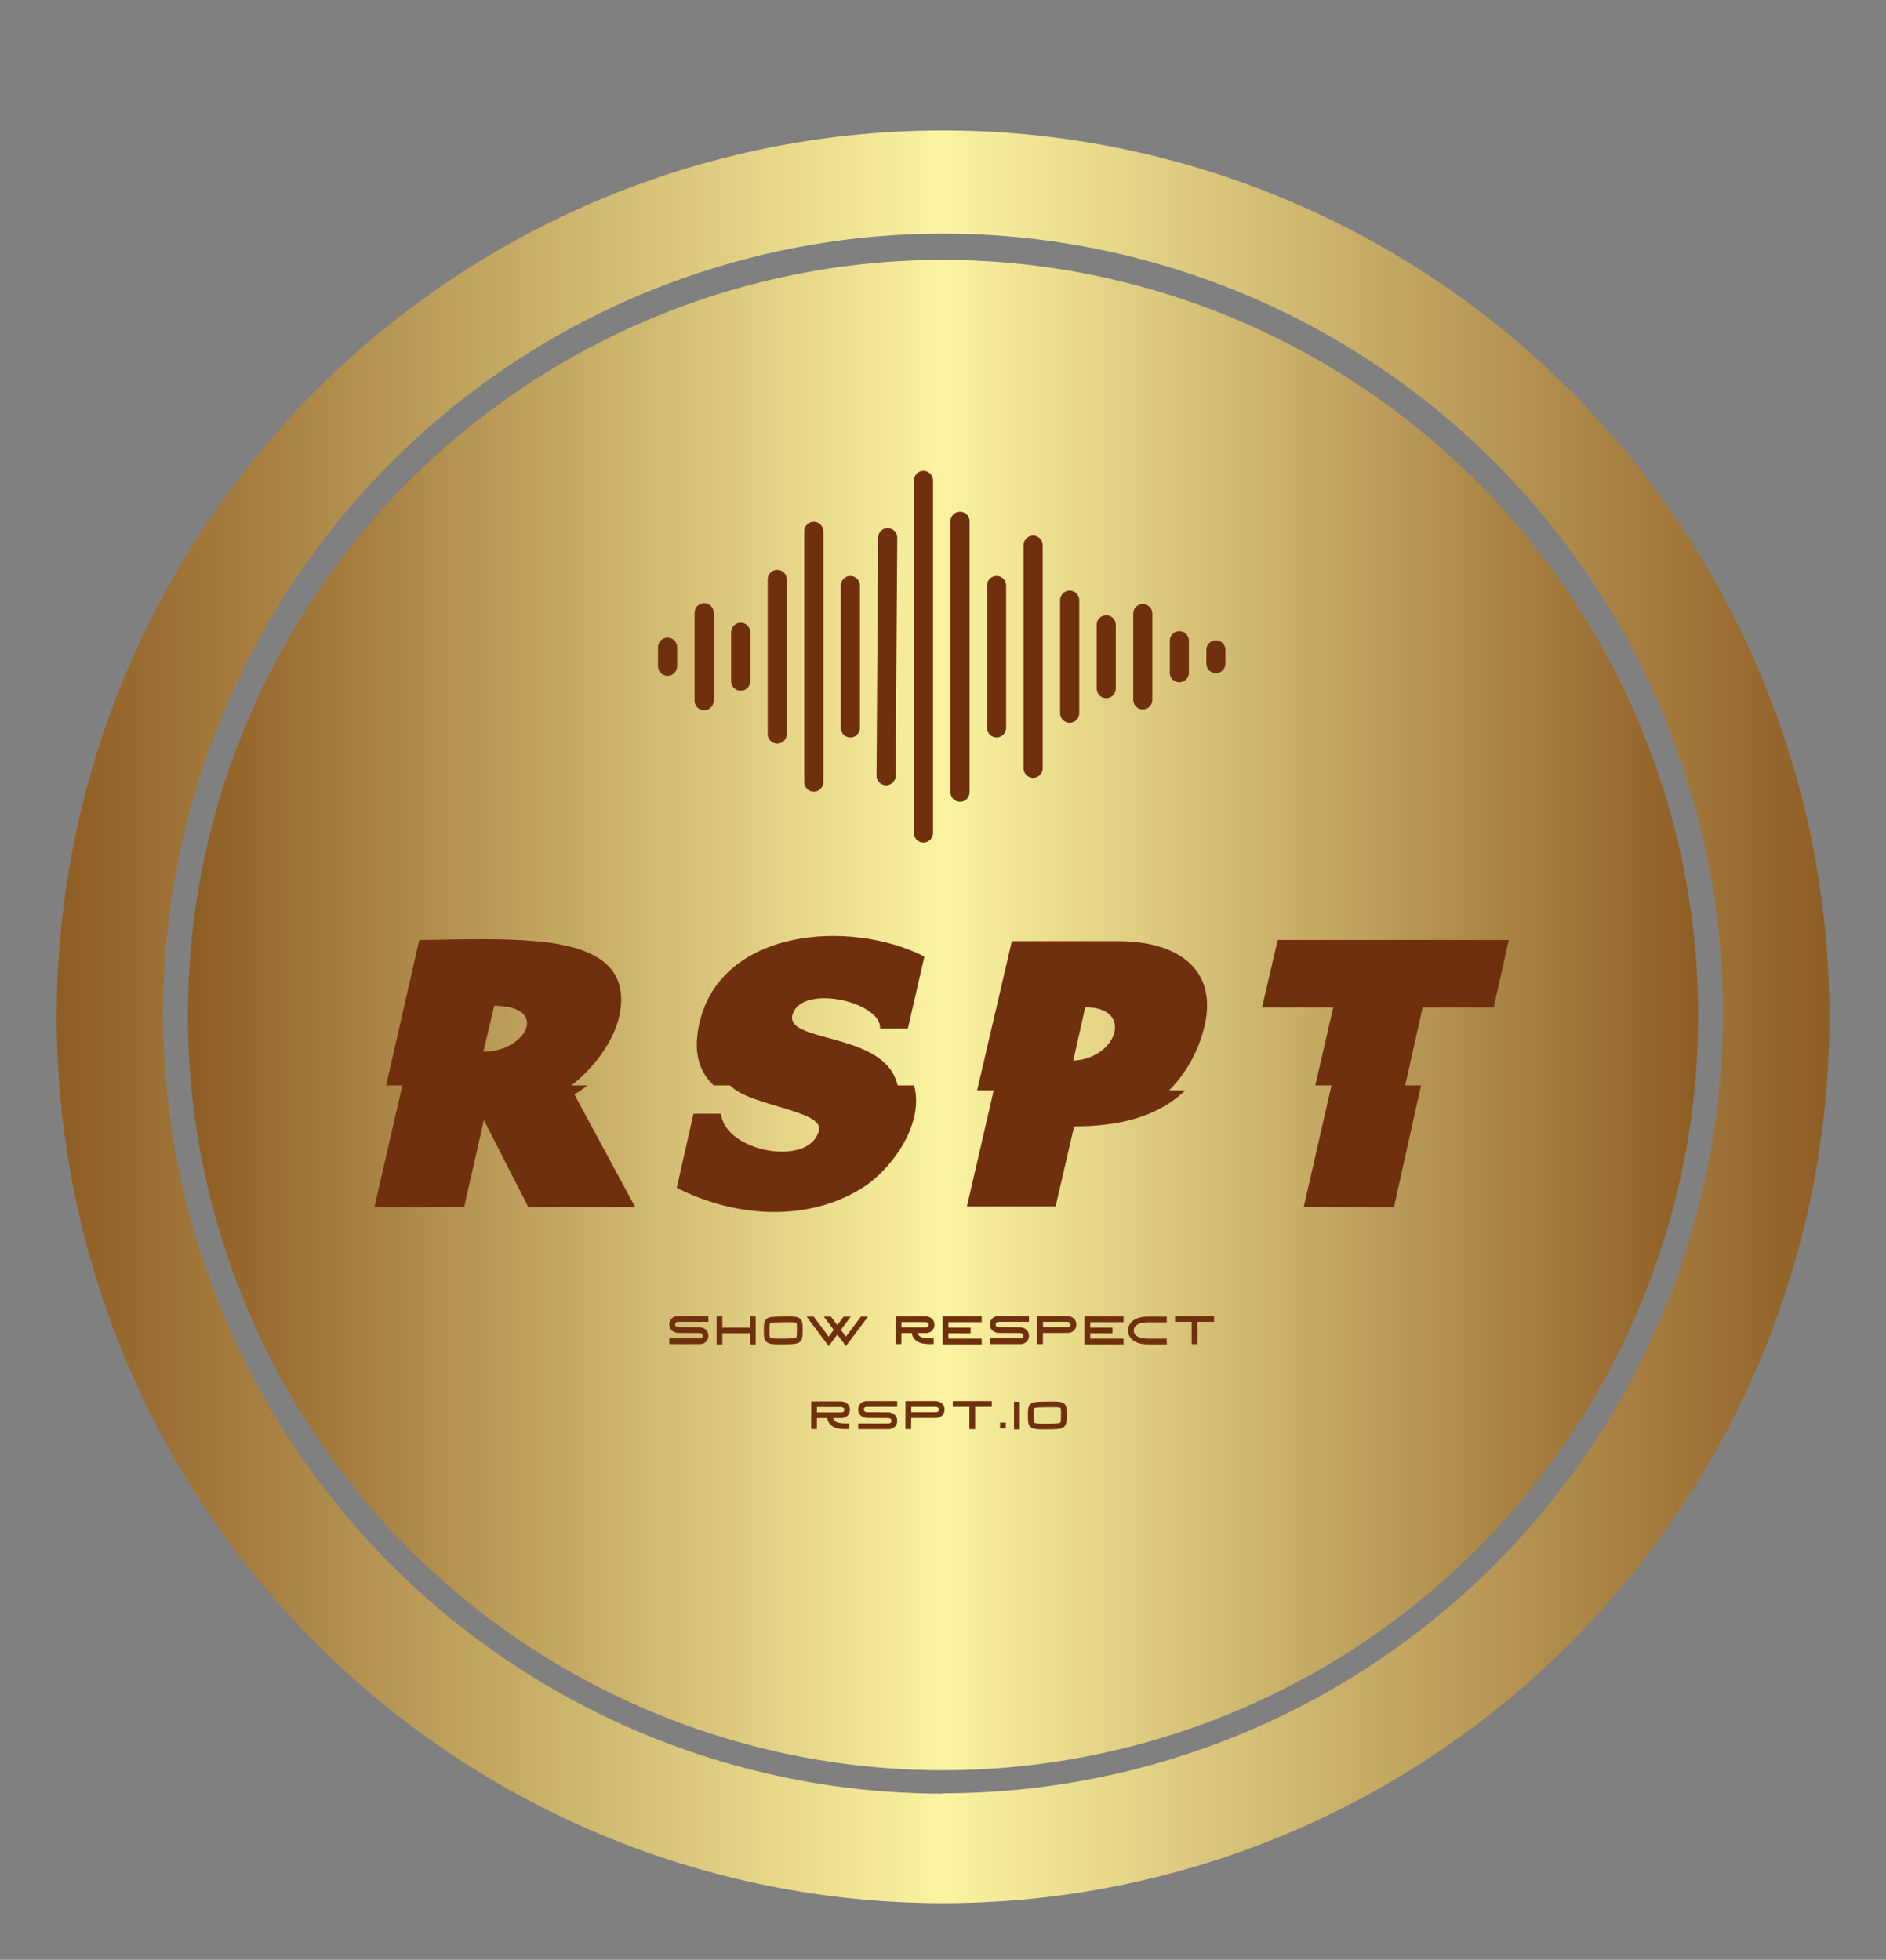 
        <svg xmlns="http://www.w3.org/2000/svg" xmlns:xlink="http://www.w3.org/1999/xlink" version="1.1" width="3064.516" 
        height="3184.332" viewBox="0 0 3064.516 3184.332">
			
			<rect x="0" y="0" width="3064.516" height="3184.332" fill="#808080" stroke="none"/>
			
			<g transform="scale(9.217) translate(10, 10)">
				<defs id="SvgjsDefs6861"><linearGradient id="SvgjsLinearGradient6872"><stop id="SvgjsStop6873" stop-color="#8f5e25" offset="0"></stop><stop id="SvgjsStop6874" stop-color="#fbf4a1" offset="0.5"></stop><stop id="SvgjsStop6875" stop-color="#8f5e25" offset="1"></stop></linearGradient></defs><g id="SvgjsG6862" featureKey="rootContainer" transform="matrix(6.25,0,0,6.25,0.312,13)" fill="url(#SvgjsLinearGradient6872)"><path xmlns="http://www.w3.org/2000/svg" d="M24.95 0a25 25 0 1 0 25 25 25 25 0 0 0-25-25zm0 46.91a22 22 0 1 1 22-22 22 22 0 0 1-22 21.99z"></path><path xmlns="http://www.w3.org/2000/svg" d="M24.95 3.65a21.3 21.3 0 1 0 21.3 21.3 21.33 21.33 0 0 0-21.3-21.3z"></path></g><g id="SvgjsG6863" featureKey="symbolFeature-0" transform="matrix(1.124,0,0,1.124,99.82,49.574)" fill="#70300e"><path xmlns="http://www.w3.org/2000/svg" d="M7,47c-0.829,0-1.5,0.671-1.5,1.5v3C5.5,52.329,6.171,53,7,53s1.5-0.671,1.5-1.5v-3C8.5,47.671,7.829,47,7,47z"></path><path xmlns="http://www.w3.org/2000/svg" d="M12.733,41.603c-0.829,0-1.5,0.671-1.5,1.5v13.795c0,0.829,0.671,1.5,1.5,1.5s1.5-0.671,1.5-1.5V43.103  C14.233,42.274,13.562,41.603,12.733,41.603z"></path><path xmlns="http://www.w3.org/2000/svg" d="M18.467,44.667c-0.829,0-1.5,0.671-1.5,1.5v7.667c0,0.829,0.671,1.5,1.5,1.5s1.5-0.671,1.5-1.5v-7.667  C19.967,45.338,19.295,44.667,18.467,44.667z"></path><path xmlns="http://www.w3.org/2000/svg" d="M24.2,36.375c-0.829,0-1.5,0.671-1.5,1.5v24.25c0,0.829,0.671,1.5,1.5,1.5s1.5-0.671,1.5-1.5v-24.25  C25.7,37.046,25.029,36.375,24.2,36.375z"></path><path xmlns="http://www.w3.org/2000/svg" d="M29.933,28.833c-0.829,0-1.5,0.671-1.5,1.5v39.333c0,0.829,0.671,1.5,1.5,1.5s1.5-0.671,1.5-1.5V30.333  C31.433,29.505,30.762,28.833,29.933,28.833z"></path><path xmlns="http://www.w3.org/2000/svg" d="M35.667,37.333c-0.829,0-1.5,0.671-1.5,1.5v22.333c0,0.829,0.671,1.5,1.5,1.5s1.5-0.671,1.5-1.5V38.833  C37.167,38.005,36.495,37.333,35.667,37.333z"></path><path xmlns="http://www.w3.org/2000/svg" d="M41.534,29.835c-0.87-0.024-1.505,0.662-1.51,1.49l-0.249,37.331c-0.005,0.828,0.662,1.504,1.49,1.51  c0.003,0,0.006,0,0.01,0c0.824,0,1.495-0.665,1.5-1.49l0.249-37.331C43.03,30.517,42.363,29.84,41.534,29.835z"></path><path xmlns="http://www.w3.org/2000/svg" d="M47.133,20.849c-0.829,0-1.5,0.671-1.5,1.5v55.303c0,0.829,0.671,1.5,1.5,1.5s1.5-0.671,1.5-1.5V22.349  C48.633,21.52,47.962,20.849,47.133,20.849z"></path><path xmlns="http://www.w3.org/2000/svg" d="M52.867,27.25c-0.829,0-1.5,0.671-1.5,1.5v42.5c0,0.829,0.671,1.5,1.5,1.5s1.5-0.671,1.5-1.5v-42.5  C54.367,27.921,53.695,27.25,52.867,27.25z"></path><path xmlns="http://www.w3.org/2000/svg" d="M58.6,37.333c-0.829,0-1.5,0.671-1.5,1.5v22.333c0,0.829,0.671,1.5,1.5,1.5s1.5-0.671,1.5-1.5V38.833  C60.1,38.005,59.429,37.333,58.6,37.333z"></path><path xmlns="http://www.w3.org/2000/svg" d="M64.333,31c-0.829,0-1.5,0.671-1.5,1.5v35c0,0.829,0.671,1.5,1.5,1.5s1.5-0.671,1.5-1.5v-35  C65.833,31.671,65.162,31,64.333,31z"></path><path xmlns="http://www.w3.org/2000/svg" d="M70.067,39.632c-0.829,0-1.5,0.671-1.5,1.5v17.735c0,0.829,0.671,1.5,1.5,1.5s1.5-0.671,1.5-1.5V41.132  C71.567,40.304,70.896,39.632,70.067,39.632z"></path><path xmlns="http://www.w3.org/2000/svg" d="M75.8,43.5c-0.829,0-1.5,0.671-1.5,1.5v10c0,0.829,0.671,1.5,1.5,1.5s1.5-0.671,1.5-1.5V45  C77.3,44.171,76.628,43.5,75.8,43.5z"></path><path xmlns="http://www.w3.org/2000/svg" d="M81.533,41.735c-0.829,0-1.5,0.671-1.5,1.5v13.53c0,0.829,0.671,1.5,1.5,1.5s1.5-0.671,1.5-1.5v-13.53  C83.033,42.406,82.362,41.735,81.533,41.735z"></path><path xmlns="http://www.w3.org/2000/svg" d="M87.267,45.99c-0.829,0-1.5,0.671-1.5,1.5v5.021c0,0.829,0.671,1.5,1.5,1.5s1.5-0.671,1.5-1.5V47.49  C88.767,46.661,88.095,45.99,87.267,45.99z"></path><path xmlns="http://www.w3.org/2000/svg" d="M93,47.417c-0.829,0-1.5,0.671-1.5,1.5v2.167c0,0.829,0.671,1.5,1.5,1.5s1.5-0.671,1.5-1.5v-2.167  C94.5,48.088,93.829,47.417,93,47.417z"></path></g><g id="SvgjsG6864" featureKey="nameFeature-0" transform="matrix(1.607,0,0,1.607,53.74,138.404)" fill="#70300e"><path d="M4.473 26.719 l-1.777 0 l3.633 -15.957 c3.398 0 9.531 -0.332 14.375 0.312 c4.277 0.625 8.418 2.207 7.695 7.344 c-0.41 3.106 -2.793 6.289 -5.371 8.301 l1.758 0 c-0.469 0.352 -0.938 0.723 -1.445 0.977 l6.68 12.383 l-11.719 0 l-4.883 -9.551 l-2.168 9.551 l-9.844 0 z M14.551 17.988 l-1.191 5.039 c4.707 0 7.344 -5.039 1.191 -5.039 z M60.611 26.719 c1.133 4.102 -2.266 8.945 -5.41 11.074 c-6.172 4.043 -14.316 3.398 -20.625 0.156 l1.836 -8.125 l3.027 0 c0.391 4.199 9.785 5.938 10.742 1.797 c0.469 -2.051 -6.894 -2.617 -9.355 -4.551 c-0.137 -0.117 -0.293 -0.234 -0.41 -0.352 l-1.797 0 c-1.953 -1.836 -2.129 -4.277 -1.562 -6.816 c2.383 -10.41 16.523 -11.445 24.688 -7.324 l-1.816 7.91 l-3.047 0 c0.195 -2.969 -8.789 -5 -9.629 -1.426 c-0.566 2.773 8.535 1.953 11.055 6.348 c0.215 0.391 0.391 0.859 0.508 1.309 l1.797 0 z M67.529 27.266 c1.27 -5.449 2.539 -10.918 3.809 -16.367 l11.719 0 c7.012 0 11.914 3.633 8.691 11.582 c-0.82 1.973 -1.914 3.555 -3.164 4.785 l1.777 0 c-3.066 2.949 -7.305 3.945 -12.188 3.945 l-2.031 8.77 l-9.727 0 l2.93 -12.715 l-1.816 0 z M79.385 18.145 c-0.41 1.914 -0.879 3.867 -1.309 5.859 c4.863 -0.254 6.68 -5.859 1.309 -5.859 z M116.226 26.719 l-2.969 13.359 l-9.902 0 l3.047 -13.359 l-1.777 0 l1.973 -8.555 l-7.812 0 l1.719 -7.402 l25.352 0 l-1.66 7.402 l-7.793 0 l-1.914 8.555 l1.738 0 z"></path></g><g id="SvgjsG6865" featureKey="sloganFeature-0" transform="matrix(0.432,0,0,0.432,107.279,218.342)" fill="#70300e"><path d="M4.458 11.005 c-0.218 0.121 -0.441 0.323 -0.441 0.91 c0 0.457 0.148 0.707 0.527 0.891 c0.384 0.186 0.812 0.2 0.834 0.2 l8.533 0.033 c1.483 0 3.696 0.916 3.696 3.439 s-2.056 3.439 -3.439 3.439 l-12.499 0 l0 -2.348 l12.488 0 c0.102 -0.004 0.408 -0.042 0.66 -0.182 c0.218 -0.121 0.441 -0.323 0.441 -0.91 c0 -0.457 -0.148 -0.707 -0.527 -0.891 c-0.383 -0.185 -0.81 -0.199 -0.834 -0.2 l-8.528 -0.038 l0 0.005 c-1.488 0 -3.7 -0.916 -3.7 -3.439 s2.056 -3.439 3.439 -3.439 l12.499 0 l0 2.348 l-12.488 0 c-0.102 0.004 -0.408 0.042 -0.66 0.182 z M34.539 8.617 l2.348 0 l0 11.407 l-2.348 0 l0 -4.53 l-11.242 0 l0 4.53 l-2.348 0 l0 -11.407 l2.348 0 l0 4.53 l11.242 0 l0 -4.53 z M55.165 9.649 c0.918 0.91 0.91 2.226 0.899 4.218 c-0.001 0.148 -0.002 0.302 -0.002 0.461 c-0.004 1.182 -0.008 2.037 -0.132 2.757 c-0.106 0.614 -0.35 1.5 -1.244 2.095 c-1.132 0.755 -2.823 0.772 -6.528 0.809 c-0.579 0.006 -1.112 0.01 -1.605 0.01 c-2.935 0 -4.411 -0.155 -5.354 -1.092 c-0.982 -0.976 -0.976 -2.413 -0.968 -4.588 c0.009 -2.427 0.015 -3.892 1.245 -4.801 c1.061 -0.784 2.603 -0.805 5.98 -0.851 l0.674 -0.009 c4.209 -0.06 5.951 -0.085 7.035 0.99 z M53.731 13.854 c0.007 -1.145 0.013 -2.329 -0.209 -2.549 c-0.276 -0.273 -1.512 -0.336 -3.158 -0.336 c-0.677 0 -1.424 0.011 -2.202 0.022 l-0.676 0.009 c-2.419 0.032 -4.167 0.056 -4.625 0.394 c-0.289 0.213 -0.293 1.474 -0.299 2.935 c-0.005 1.356 -0.01 2.637 0.28 2.925 c0.455 0.453 2.914 0.428 5.291 0.404 c2.73 -0.027 4.703 -0.047 5.258 -0.417 c0.327 -0.218 0.331 -1.352 0.337 -2.921 c0.001 -0.161 0.001 -0.316 0.002 -0.466 z M79.84 8.703 l2.906 0 l-9.017 12.023 l-3.521 -4.694 l-3.521 4.694 l-9.018 -12.023 l2.906 0 l6.112 8.149 l2.068 -2.757 l-4.044 -5.392 l2.906 0 l2.591 3.455 l2.591 -3.455 l2.905 0 l-4.044 5.392 l2.068 2.757 z M108.357 17.557 l1.162 -0.017 l0.035 2.324 l-1.162 0.017 c-0.181 0.003 -0.385 0.006 -0.609 0.006 c-1.614 0 -4.203 -0.16 -5.838 -1.771 c-0.728 -0.717 -1.187 -1.629 -1.37 -2.72 l-4.205 0 l-0.017 4.49 l-2.325 -0.009 l0.037 -10.127 l0 -1.163 l0.004 0 l0 -0.004 l1.161 0.004 l10.951 0 c1.473 0 3.664 0.907 3.664 3.405 c0 2.498 -2.036 3.405 -3.405 3.405 l-3.483 0 c0.125 0.425 0.328 0.779 0.617 1.064 c1.169 1.151 3.608 1.115 4.78 1.097 z M96.391 13.071 l10.041 -0 c0.101 -0.004 0.404 -0.042 0.654 -0.18 c0.216 -0.12 0.437 -0.32 0.437 -0.901 c0 -0.467 -0.158 -0.72 -0.564 -0.902 c-0.369 -0.165 -0.772 -0.179 -0.775 -0.179 l-9.792 0 l0 2.161 z M129.147 10.951 l-13.59 0 l0 2.186 l9.064 0.034 l-0.009 2.348 l-9.056 -0.034 l0 2.178 l13.59 0 l0 2.348 l-15.938 0 l0 -11.407 l15.938 0 l0 2.348 z M135.278 11.005 c-0.218 0.121 -0.441 0.323 -0.441 0.91 c0 0.457 0.148 0.707 0.527 0.891 c0.384 0.186 0.812 0.2 0.834 0.2 l8.533 0.033 c1.483 0 3.696 0.916 3.696 3.439 s-2.056 3.439 -3.439 3.439 l-12.499 0 l0 -2.348 l12.488 0 c0.102 -0.004 0.408 -0.042 0.66 -0.182 c0.218 -0.121 0.441 -0.323 0.441 -0.91 c0 -0.457 -0.148 -0.707 -0.527 -0.891 c-0.383 -0.185 -0.81 -0.199 -0.834 -0.2 l-8.528 -0.038 l0 0.005 c-1.488 0 -3.7 -0.916 -3.7 -3.439 s2.056 -3.439 3.439 -3.439 l12.499 0 l0 2.348 l-12.488 0 c-0.102 0.004 -0.408 0.042 -0.66 0.182 z M164.044 8.475 c1.487 0 3.7 0.916 3.7 3.439 s-2.056 3.439 -3.439 3.439 l-10.172 0 l-0.017 4.534 l-2.348 -0.009 l0.038 -10.227 l0 -1.176 l0.004 0 l0 -0.004 l1.174 0.004 l11.059 0 z M164.956 12.824 c0.218 -0.121 0.441 -0.323 0.441 -0.91 c0 -0.472 -0.16 -0.727 -0.569 -0.911 c-0.372 -0.167 -0.779 -0.18 -0.783 -0.18 l-9.889 0 l0 2.182 l10.141 0 c0.102 -0.004 0.408 -0.042 0.66 -0.182 z M187.027 10.951 l-13.59 0 l0 2.186 l9.064 0.034 l-0.009 2.348 l-9.056 -0.034 l0 2.178 l13.59 0 l0 2.348 l-15.938 0 l0 -11.407 l15.938 0 l0 2.348 z M204.63 17.65 l0.04 2.324 l-1.162 0.02 c-0.015 0 -1.028 0.017 -3.008 0.017 c-1.003 0 -2.255 -0.004 -3.751 -0.017 c-2.413 -0.021 -4.343 -0.542 -5.735 -1.549 c-1.383 -1.001 -2.145 -2.456 -2.145 -4.099 c0 -1.641 0.769 -3.1 2.164 -4.107 c1.383 -0.998 3.362 -1.531 5.722 -1.54 c4.441 -0.017 6.719 0 6.742 0 l1.162 0.009 l-0.018 2.325 l-1.162 -0.009 c-0.022 -0 -2.289 -0.018 -6.714 -0 c-3.436 0.013 -5.57 1.287 -5.57 3.323 c0 0.902 0.398 1.647 1.183 2.215 c0.979 0.708 2.498 1.092 4.393 1.108 c4.414 0.039 6.676 0.001 6.698 0.001 z M208.029 8.475 l15.938 0 l0 2.348 l-6.795 0 l0 9.093 l-2.348 0 l0 -9.093 l-6.795 0 l0 -2.348 z"></path></g><g id="SvgjsG6866" featureKey="sloganFeature-1" transform="matrix(0.432,0,0,0.432,132.279,233.342)" fill="#70300e"><path d="M15.997 17.557 l1.162 -0.017 l0.035 2.324 l-1.162 0.017 c-0.181 0.003 -0.385 0.006 -0.609 0.006 c-1.614 0 -4.203 -0.16 -5.838 -1.771 c-0.728 -0.717 -1.187 -1.629 -1.37 -2.72 l-4.205 0 l-0.017 4.49 l-2.325 -0.009 l0.037 -10.127 l0 -1.163 l0.004 0 l0 -0.004 l1.161 0.004 l10.951 0 c1.473 0 3.664 0.907 3.664 3.405 c0 2.498 -2.036 3.405 -3.405 3.405 l-3.483 0 c0.125 0.425 0.328 0.779 0.617 1.064 c1.169 1.151 3.608 1.115 4.78 1.097 z M4.031 13.071 l10.041 -0 c0.101 -0.004 0.404 -0.042 0.654 -0.18 c0.216 -0.12 0.437 -0.32 0.437 -0.901 c0 -0.467 -0.158 -0.72 -0.564 -0.902 c-0.369 -0.165 -0.772 -0.179 -0.775 -0.179 l-9.792 0 l0 2.161 z M23.638 11.005 c-0.218 0.121 -0.441 0.323 -0.441 0.91 c0 0.457 0.148 0.707 0.527 0.891 c0.384 0.186 0.812 0.2 0.834 0.2 l8.533 0.033 c1.483 0 3.696 0.916 3.696 3.439 s-2.056 3.439 -3.439 3.439 l-12.499 0 l0 -2.348 l12.488 0 c0.102 -0.004 0.408 -0.042 0.66 -0.182 c0.218 -0.121 0.441 -0.323 0.441 -0.91 c0 -0.457 -0.148 -0.707 -0.527 -0.891 c-0.383 -0.185 -0.81 -0.199 -0.834 -0.2 l-8.528 -0.038 l0 0.005 c-1.488 0 -3.7 -0.916 -3.7 -3.439 s2.056 -3.439 3.439 -3.439 l12.499 0 l0 2.348 l-12.488 0 c-0.102 0.004 -0.408 0.042 -0.66 0.182 z M52.404 8.475 c1.487 0 3.7 0.916 3.7 3.439 s-2.056 3.439 -3.439 3.439 l-10.172 0 l-0.017 4.534 l-2.348 -0.009 l0.038 -10.227 l0 -1.176 l0.004 0 l0 -0.004 l1.174 0.004 l11.059 0 z M53.316 12.824 c0.218 -0.121 0.441 -0.323 0.441 -0.91 c0 -0.472 -0.16 -0.727 -0.569 -0.911 c-0.372 -0.167 -0.779 -0.18 -0.783 -0.18 l-9.889 0 l0 2.182 l10.141 0 c0.102 -0.004 0.408 -0.042 0.66 -0.182 z M59.449 8.475 l15.938 0 l0 2.348 l-6.795 0 l0 9.093 l-2.348 0 l0 -9.093 l-6.795 0 l0 -2.348 z M81.097 19.591 l-2.348 0 l0 -2.375 l2.348 0 l0 2.375 z M86.774 20.025 l-2.325 0 l0 -11.295 l2.325 0 l0 11.295 z M105.065 9.649 c0.918 0.91 0.91 2.226 0.899 4.218 c-0.001 0.148 -0.002 0.302 -0.002 0.461 c-0.004 1.182 -0.008 2.037 -0.132 2.757 c-0.106 0.614 -0.35 1.5 -1.244 2.095 c-1.132 0.755 -2.823 0.772 -6.528 0.809 c-0.579 0.006 -1.112 0.01 -1.605 0.01 c-2.935 0 -4.411 -0.155 -5.354 -1.092 c-0.982 -0.976 -0.976 -2.413 -0.968 -4.588 c0.009 -2.427 0.015 -3.892 1.245 -4.801 c1.061 -0.784 2.603 -0.805 5.98 -0.851 l0.674 -0.009 c4.209 -0.06 5.951 -0.085 7.035 0.99 z M103.631 13.854 c0.007 -1.145 0.013 -2.329 -0.209 -2.549 c-0.276 -0.273 -1.512 -0.336 -3.158 -0.336 c-0.677 0 -1.424 0.011 -2.202 0.022 l-0.676 0.009 c-2.419 0.032 -4.167 0.056 -4.625 0.394 c-0.289 0.213 -0.293 1.474 -0.299 2.935 c-0.005 1.356 -0.01 2.637 0.28 2.925 c0.455 0.453 2.914 0.428 5.291 0.404 c2.73 -0.027 4.703 -0.047 5.258 -0.417 c0.327 -0.218 0.331 -1.352 0.337 -2.921 c0.001 -0.161 0.001 -0.316 0.002 -0.466 z"></path></g>
			</g>
		</svg>
	